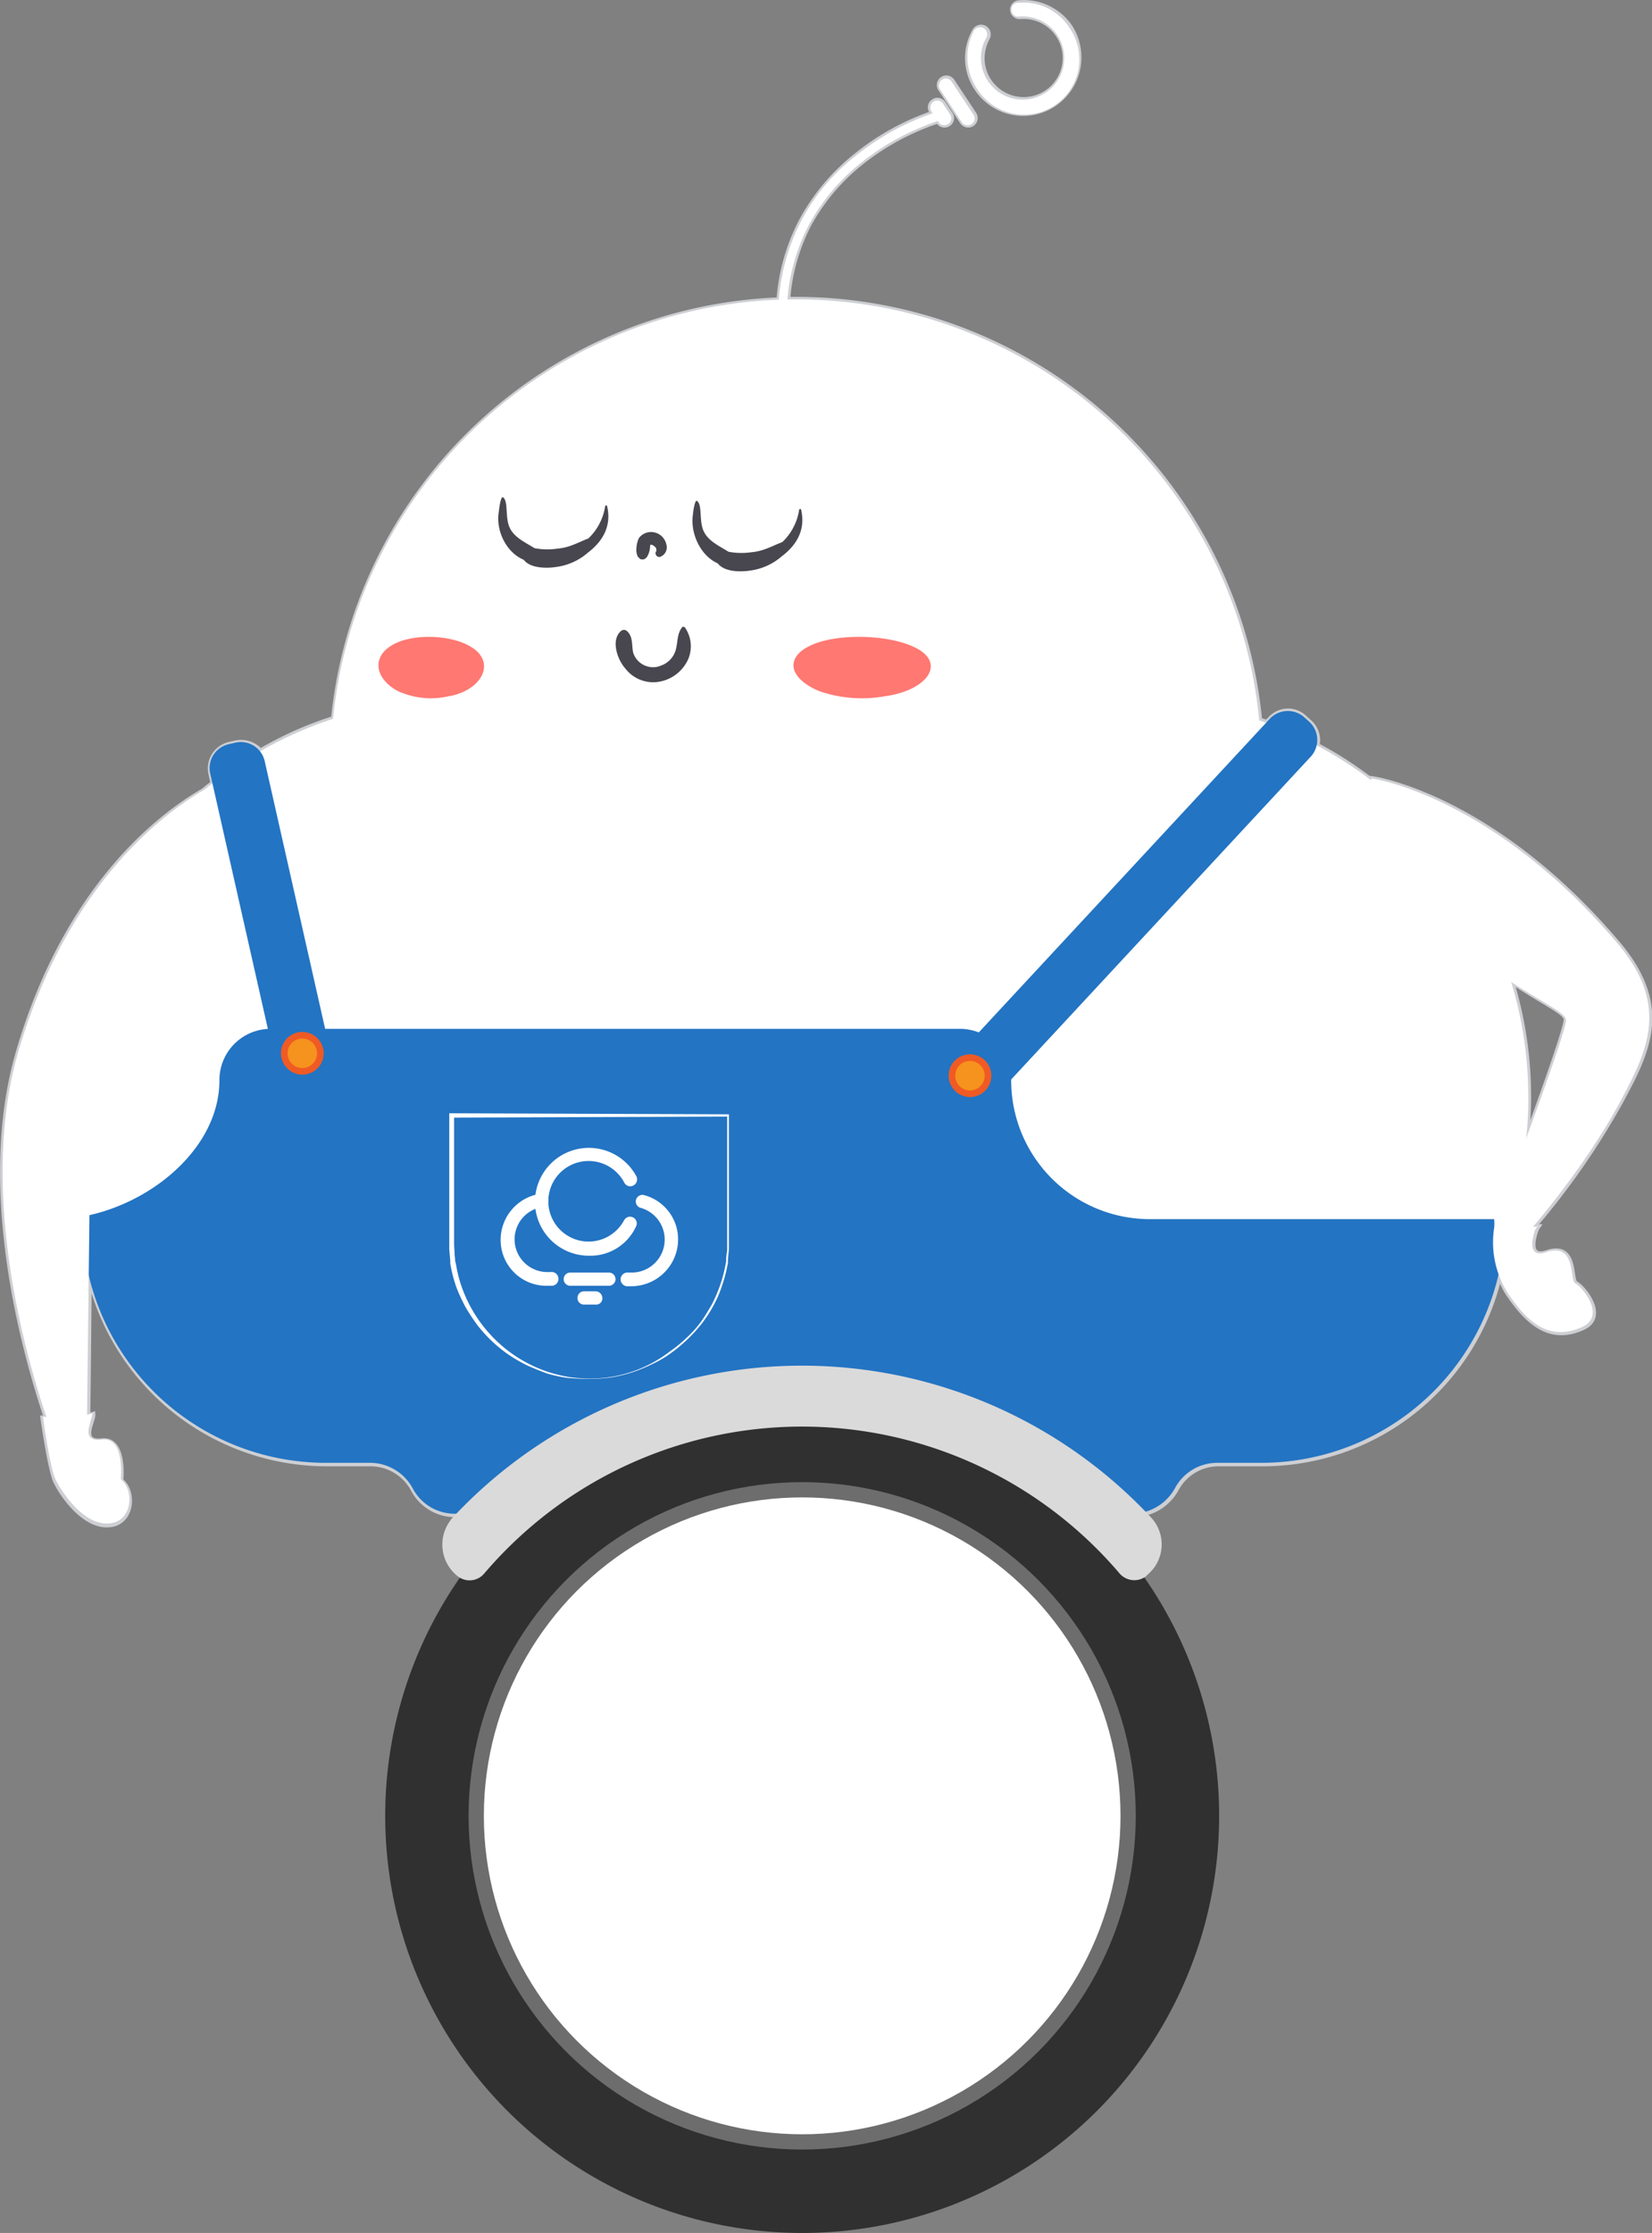 <svg xmlns="http://www.w3.org/2000/svg" viewBox="0 0 324.87 438.96"><rect x="0" y="0" width="324.87" height="438.96" fill="#808080" stroke="none"/><defs><style>.cls-1{fill:none;stroke:#cdcfd3;stroke-miterlimit:10;}.cls-2{fill:#fff;}.cls-3{fill:#2374c3;}.cls-4{fill:#48474f;}.cls-5{fill:#ff7872;}.cls-6{fill:#f6921e;}.cls-7{fill:#f05a24;}.cls-8{fill:#303030;}.cls-9{fill:#6d6d6d;}.cls-10{fill:#dadada;}</style></defs><title>左站立-闭眼</title><g id="图层_2" data-name="图层 2"><g id="图层_1-2" data-name="图层 1"><g id="左站立-闭眼"><path class="cls-1" d="M191.55,22.46l-4.3-6.5a1.37,1.37,0,0,0-2.3,1.5l4.3,6.5a1.37,1.37,0,0,0,2.3-1.5Z"/><path class="cls-1" d="M210.45,5.36a11,11,0,0,0-10.2-4.8,1.39,1.39,0,0,0-1.1,1.6,1.41,1.41,0,0,0,1.4,1.1,8.18,8.18,0,1,1-7.4,8.9,8.52,8.52,0,0,1,1-4.7,1.41,1.41,0,1,0-2.5-1.3,10.71,10.71,0,0,0,.5,11.3,10.91,10.91,0,0,0,15.1,3A11.05,11.05,0,0,0,210.45,5.36Z"/><path class="cls-1" d="M9.15,278.76h-.7s1.4,10,2.5,12.4,5.3,8.7,10.2,8.6,5.4-6.5,2.6-8.7c0,0,.9-8.3-3.7-7.8s-1.7-3.91-1.8-5.2l-1,.29c.1-6.2.2-16.9.3-27.7a48,48,0,0,0,46.7,37.1h8.6a9.56,9.56,0,0,1,8.4,5,9.29,9.29,0,0,0,8.3,5h10.9v1.4a6.44,6.44,0,0,0,6.4,6.4h14.5a6.44,6.44,0,0,0,6.4-6.4v-1.4h1.1a3.9,3.9,0,0,0,3.9-3.9,1.89,1.89,0,0,1,1.9-1.89h43.2a1.89,1.89,0,0,1,1.9,1.89,3.9,3.9,0,0,0,3.9,3.9h1.1v1.4a6.44,6.44,0,0,0,6.4,6.4h14.5a6.44,6.44,0,0,0,6.4-6.4v-1.4H223a9.68,9.68,0,0,0,8.3-5,9.44,9.44,0,0,1,8.4-5h8.5a47.84,47.84,0,0,0,46.7-37.09,14.65,14.65,0,0,0,1.8,3.8c3.3,4.79,7.7,9.7,14.6,6.5,4.8-2.2-.1-8-1.4-8.6s.3-8.1-5.7-6.1c-3.7,1.2-2.8-2.6-2.2-4.3a3,3,0,0,1,.4-.8c-.3,0-.6.1-.9.1a148.14,148.14,0,0,0,17.2-24.7c5.3-9.8,9.9-18.71-.6-31.1-24.9-29.3-48.4-32.41-48.4-32.41v.4a69.84,69.84,0,0,0-10.7-6.9,4.8,4.8,0,0,0-1.4-4.5l-1-.89a4.68,4.68,0,0,0-6.8.19l-.7.7c-.5-.2-.9-.3-1.4-.5a91.56,91.56,0,0,0-91.1-82.69h-1.7a38.18,38.18,0,0,1,4.2-14.8,40.17,40.17,0,0,1,10.1-12,48.81,48.81,0,0,1,15-8.2c.1,0,.1-.1.2-.1l.2.2a1.37,1.37,0,0,0,2.3-1.5l-1.4-2.1h0a1.33,1.33,0,0,0-1.9-.4h0a1.33,1.33,0,0,0-.4,1.9l.3.4a49.21,49.21,0,0,0-15.2,8.4,41.68,41.68,0,0,0-10.6,12.6,39.42,39.42,0,0,0-4.5,15.7,91.54,91.54,0,0,0-87.6,82.3,70.62,70.62,0,0,0-14.4,6.4,5.08,5.08,0,0,0-4.8-1.61l-1.3.3a4.83,4.83,0,0,0-3.6,5.81l.4,1.8c-.7.5-1.3,1-1.9,1.5-8.8,5.1-26.9,19.1-36.3,51.1C-4.25,233.26,4.65,265.35,9.15,278.76ZM308,200.46c0,1.5-4.1,13.2-7.9,23.5a75.5,75.5,0,0,0,.5-8.3,78.15,78.15,0,0,0-3.4-22.81C304.25,197.56,308.05,199,308,200.46Z"/><circle class="cls-2" cx="156.55" cy="150.35" r="91.5"/><path class="cls-2" d="M271.55,172c23.4,23.1,36.4,25.8,36.4,28.6s-13.9,39.5-13.9,39.5l6.8,1.8s10.7-12.19,17.8-25.39c5.2-9.8,9.9-18.71-.6-31.11-24.9-29.29-48.4-32.39-48.4-32.39A67.38,67.38,0,0,0,271.55,172Z"/><path class="cls-2" d="M153.05,63.16a40.48,40.48,0,0,1,4.6-19.91,39.08,39.08,0,0,1,10.6-12.59,49.83,49.83,0,0,1,15.5-8.5.89.89,0,0,1,.5,1.7,48.81,48.81,0,0,0-15,8.2,40.17,40.17,0,0,0-10.1,12,38.22,38.22,0,0,0-4.4,19,.9.9,0,0,1-.9.9h-.2A.64.64,0,0,1,153.05,63.16Z"/><path class="cls-2" d="M184.85,17.56l4.3,6.5a1.4,1.4,0,0,0,1.8.4,1.34,1.34,0,0,0,.5-1.9l-4.3-6.5a1.33,1.33,0,0,0-1.9-.4A1.4,1.4,0,0,0,184.85,17.56Z"/><path class="cls-2" d="M191.45,6.16a1.41,1.41,0,1,1,2.5,1.3,7.74,7.74,0,0,0-1,4.7,8.18,8.18,0,1,0,7.4-8.9,1.24,1.24,0,0,1-1.4-1.1,1.26,1.26,0,0,1,1.1-1.6,10.77,10.77,0,0,1,10.2,4.8,10.89,10.89,0,1,1-18.1,12.1A11.18,11.18,0,0,1,191.45,6.16Z"/><path class="cls-2" d="M183.55,20a1.42,1.42,0,0,0-.4,1.9l1.4,2.1h0a1.37,1.37,0,0,0,2.3-1.5l-1.4-2.1h0a1.33,1.33,0,0,0-1.9-.4Z"/><path class="cls-2" d="M11.65,215.75h0a78.41,78.41,0,0,1,78.4-78.4h132.1a78.41,78.41,0,0,1,78.4,78.41h0c0,43.3-35.1,71.2-78.4,71.2H90.05C46.75,287,11.65,259,11.65,215.75Z"/><path class="cls-2" d="M125.45,256.16h0a1.56,1.56,0,0,1,.3-3.1h.8a7.69,7.69,0,0,0,1.1-15.3,1.71,1.71,0,0,1-1.3-1.7,1.58,1.58,0,0,1,1.7-1.5,10.79,10.79,0,0,1,9.4,10.7,10.93,10.93,0,0,1-10.9,10.9Zm-29.9-10.9h0a10.93,10.93,0,0,0,10.9,10.9c.4,0,.7-.11,1.1-.11a1.55,1.55,0,1,0-.3-3.09h-.8a7.7,7.7,0,0,1-2.1-15.11,1.67,1.67,0,0,0,1-1.89,1.61,1.61,0,0,0-1.9-1.2,10.92,10.92,0,0,0-7.9,10.5Zm14.9,9.3a1.56,1.56,0,0,0,1.5,1.6h9.4a1.6,1.6,0,0,0-.2-3.2h-9.1a1.58,1.58,0,0,0-1.6,1.6Zm3,4.4a1.57,1.57,0,0,0,1.5,1.6h3.2a1.6,1.6,0,0,0,1.5-1.71,1.53,1.53,0,0,0-1.7-1.5h-2.9a1.59,1.59,0,0,0-1.6,1.61Z"/><path class="cls-2" d="M105.25,242.36a1.63,1.63,0,1,1,2.9-1.5,9.76,9.76,0,0,0,3.9,3.9,9.46,9.46,0,1,0-3.9-12.8,1.59,1.59,0,0,1-2,.6,1.54,1.54,0,0,1-.8-2.1,12.65,12.65,0,1,1,11.2,18.6A12.8,12.8,0,0,1,105.25,242.36Z"/><path class="cls-2" d="M184.55,299v-1.8a6.44,6.44,0,0,1,6.4-6.4h14.5a6.44,6.44,0,0,1,6.4,6.4V299a6.44,6.44,0,0,1-6.4,6.39H191A6.31,6.31,0,0,1,184.55,299Z"/><path class="cls-2" d="M127.65,297.15V299a6.44,6.44,0,0,1-6.4,6.4h-14.5a6.44,6.44,0,0,1-6.4-6.4v-1.8a6.44,6.44,0,0,1,6.4-6.4h14.5A6.39,6.39,0,0,1,127.65,297.15Z"/><path class="cls-3" d="M64.15,287.56h8.6a9.56,9.56,0,0,1,8.4,5h0a9.29,9.29,0,0,0,8.3,5h39.3a3.9,3.9,0,0,0,3.9-3.9h0a1.9,1.9,0,0,1,1.9-1.9h43.1a1.9,1.9,0,0,1,1.9,1.9h0a3.91,3.91,0,0,0,3.9,3.9h39.3a9.68,9.68,0,0,0,8.3-5h0a9.44,9.44,0,0,1,8.4-5h8.6a47.91,47.91,0,0,0,47.9-47.9h-69.8a27.27,27.27,0,0,1-27.3-27.31h0a10.07,10.07,0,0,0-10.1-10.1H53.25a10.07,10.07,0,0,0-10.1,10.1h0c0,15.11-17.3,27.31-32.4,27.31h5.4A47.93,47.93,0,0,0,64.15,287.56Z"/><path class="cls-2" d="M111.55,270.86a27.13,27.13,0,0,1-4.1-.9c-1.3-.5-2.6-1-3.9-1.6a33.54,33.54,0,0,1-3.6-2.1,28,28,0,0,1-6.1-5.8c-.8-1.1-1.6-2.3-2.3-3.5a33.89,33.89,0,0,1-1.8-3.9,27.46,27.46,0,0,1-1.1-4.1l-.1-.5v-.6l-.1-1.1-.1-1.1V218.85h.2l54.5.2h.3v26.51l-.1,1-.1,1.1v.6l-.1.5a27.46,27.46,0,0,1-1.1,4.1,23,23,0,0,1-1.7,3.9,26.37,26.37,0,0,1-2.3,3.5,30.45,30.45,0,0,1-6.1,5.8,21.22,21.22,0,0,1-3.6,2.1,32,32,0,0,1-3.9,1.6,27.27,27.27,0,0,1-4.1,1,29.66,29.66,0,0,1-4.2.3C114.55,271.06,113.15,271,111.55,270.86Zm20.2-5.2A26.92,26.92,0,0,0,135,263a20.64,20.64,0,0,0,2.8-3.1c.8-1.1,1.5-2.3,2.2-3.5a28.43,28.43,0,0,0,2.7-7.9l.1-.5v-.6l.1-1a3.4,3.4,0,0,0,.1-1v-26.2l.3.3-54.5.2.5-.4v25.2c0,.7.1,1.4.1,2.1l.1,1v.3l.1.3.1.5a26,26,0,0,0,1,4,27.24,27.24,0,0,0,9.7,13.2,27.26,27.26,0,0,0,7.4,3.8,30.59,30.59,0,0,0,4.1,1,31.22,31.22,0,0,0,4.2.3A25.64,25.64,0,0,0,131.75,265.66Z"/><path class="cls-2" d="M107.55,252.76a9,9,0,0,1-9.1-9,9.17,9.17,0,0,1,7.9-9.1,1.33,1.33,0,0,1,1.5,1.1,1.34,1.34,0,0,1-1.1,1.5,6.43,6.43,0,0,0,.9,12.8h.6a1.36,1.36,0,1,1,.3,2.7Zm25.8-9.1a9,9,0,0,0-6.6-8.7,1.3,1.3,0,1,0-.7,2.5,6.48,6.48,0,0,1-1.8,12.7h-.7a1.35,1.35,0,1,0-.3,2.69h.9A9.22,9.22,0,0,0,133.35,243.66Zm-12.3,7.8a1.32,1.32,0,0,0-1.3-1.3h-7.6a1.3,1.3,0,0,0,0,2.6h7.6a1.32,1.32,0,0,0,1.3-1.3Zm-2.6,3.7a1.33,1.33,0,0,0-1.3-1.31h-2.4a1.31,1.31,0,0,0,0,2.61h2.4a1.21,1.21,0,0,0,1.3-1.3Z"/><path class="cls-2" d="M115.85,246.85a10.6,10.6,0,1,1,9.3-15.6,1.35,1.35,0,0,1-.6,1.8,1.31,1.31,0,0,1-1.8-.6,7.92,7.92,0,1,0-3.3,10.7,8.07,8.07,0,0,0,3.3-3.3,1.32,1.32,0,0,1,2.3,1.3A9.85,9.85,0,0,1,115.85,246.85Z"/><path class="cls-4" d="M141.15,110.75c1.3,1.71,4.5,1.71,6.4,1.41a11.85,11.85,0,0,0,6.2-2.81c2.9-2.19,4.7-5.19,3.8-9.1a.2.2,0,1,0-.4,0,11.06,11.06,0,0,1-3.3,6.31c-2.1.8-3.7,1.8-6.1,2a13.6,13.6,0,0,1-4.5-.1h0c-1.9-1.2-4-2.1-4.9-4.1s-.2-5.2-1.3-5.9c-.4-.2-.7,1.8-.8,2.8C135.75,104.86,137.75,109.26,141.15,110.75Z"/><path class="cls-4" d="M103,110.05c1.3,1.7,4.5,1.7,6.4,1.4a11.76,11.76,0,0,0,6.2-2.8c2.9-2.2,4.7-5.2,3.8-9.1a.2.2,0,1,0-.4,0,11,11,0,0,1-3.3,6.3c-2.1.81-3.7,1.81-6.1,2a13.09,13.09,0,0,1-4.5-.1h0c-1.9-1.19-4-2.09-4.9-4.09s-.2-5.21-1.3-5.91c-.4-.19-.7,1.81-.8,2.81C97.45,104.16,99.45,108.56,103,110.05Z"/><path class="cls-4" d="M125.45,109.46l.1.1.3.3a1,1,0,0,0,1.3-.3l.1-.1a4.38,4.38,0,0,0,.6-2.3c.3-.2.7.1.9.3s.2.1.3.4c0,.1,0,.5.1.4a.62.62,0,0,0-.2.7.72.72,0,0,0,.9.5,2,2,0,0,0,1.2-2.4,3.11,3.11,0,0,0-2-2.3,3,3,0,0,0-3.4,1,5.37,5.37,0,0,0-.5,2.1A2.88,2.88,0,0,0,125.45,109.46Z"/><path class="cls-4" d="M123,131.45a6.9,6.9,0,0,0,6.4,2.6,7.68,7.68,0,0,0,5.9-4.39,6.46,6.46,0,0,0-.6-6.3h0c-.2-.2-.5-.2-.6,0-.9,1.2-.8,2.5-1.1,3.9a4.58,4.58,0,0,1-2.8,3.5,5.21,5.21,0,0,0-.5.2,4.11,4.11,0,0,1-5.2-2.71c-.3-1.59,0-3.09-1.2-4.19a.89.89,0,0,0-1.2,0C120.05,125.86,121.45,129.76,123,131.45Z"/><path class="cls-5" d="M79.25,136.26a15.38,15.38,0,0,0,9,.6l.6-.1c6.2-1.41,8.7-6.8,3.6-9.7-3.6-2.11-10.1-2.5-14.2-.81-4.5,1.91-4.8,5.5-2.1,8.1A8.13,8.13,0,0,0,79.25,136.26Z"/><path class="cls-5" d="M162.35,136.26a25.72,25.72,0,0,0,11.7.6l.7-.1c8.1-1.41,11.4-6.8,4.7-9.7-4.7-2.11-13.1-2.5-18.4-.81-5.9,1.91-6.3,5.5-2.7,8.1A12.29,12.29,0,0,0,162.35,136.26Z"/><path class="cls-3" d="M257.75,148.76l-63.5,68.4a4.86,4.86,0,0,1-6.8.2l-1-.9a4.86,4.86,0,0,1-.2-6.8l63.5-68.4a4.86,4.86,0,0,1,6.8-.2l1,.9A4.86,4.86,0,0,1,257.75,148.76Z"/><circle class="cls-6" cx="190.75" cy="211.46" r="3.5"/><path class="cls-7" d="M186.55,211.46a4.2,4.2,0,1,1,4.2,4.2A4.23,4.23,0,0,1,186.55,211.46Zm1.3,0h0a2.9,2.9,0,1,0,2.9-2.9A2.9,2.9,0,0,0,187.85,211.46Z"/><path class="cls-2" d="M301.85,241.85c-.6,1.8-1.4,5.5,2.2,4.3,6-2,4.6,5.6,5.7,6.1,1.3.6,6.2,6.4,1.4,8.6-6.9,3.2-11.3-1.7-14.6-6.6a18.55,18.55,0,0,1-2.7-13c.1-1-.2-2.5.2-2.4s2.1.91,3.8,1.61a7,7,0,0,0,4.5.6A6,6,0,0,0,301.85,241.85Z"/><path class="cls-2" d="M46.25,166.15c-8.2,30.3-28.4,47.1-28.4,49.6s-.8,68-.8,68l-5.7.9s-17.9-43.4-7.7-78.1c12.8-43.2,41.3-53.7,41.3-53.7S48.85,156.46,46.25,166.15Z"/><path class="cls-2" d="M20.05,283c4.6-.61,3.7,7.79,3.7,7.79,2.8,2.21,2.3,8.6-2.6,8.71s-9-6.21-10.2-8.61-2.5-12.39-2.5-12.39c7.5.5,9.7-.71,9.7-.71C18.25,279.16,15.45,283.56,20.05,283Z"/><path class="cls-3" d="M54.65,211l-13.3-58.9a4.82,4.82,0,0,1,3.6-5.8l1.3-.3a4.82,4.82,0,0,1,5.8,3.6l13.3,58.9a4.82,4.82,0,0,1-3.6,5.8l-1.3.3A4.82,4.82,0,0,1,54.65,211Z"/><circle class="cls-6" cx="59.45" cy="207.06" r="3.5"/><path class="cls-7" d="M59.45,211.26a4.23,4.23,0,0,1-4.2-4.2h0a4.2,4.2,0,1,1,4.2,4.2Zm-2.9-4.21h0a2.9,2.9,0,1,0,2.9-2.89A2.9,2.9,0,0,0,56.55,207.05Z"/><circle class="cls-8" cx="157.75" cy="356.96" r="82"/><circle class="cls-9" cx="157.75" cy="356.96" r="65.6"/><circle class="cls-2" cx="157.75" cy="356.96" r="62.6"/><path class="cls-10" d="M89,298.35a2.43,2.43,0,0,0-.4.5,7.91,7.91,0,0,0,1.4,11h0a3.76,3.76,0,0,0,5.2-.5,83.35,83.35,0,0,1,9.4-9.39,82,82,0,0,1,115.6,9.39,3.85,3.85,0,0,0,5.2.5h0c.1-.2.3-.29.5-.5a7.76,7.76,0,0,0,.5-11,93.9,93.9,0,0,0-137.4,0Z"/></g></g></g></svg>